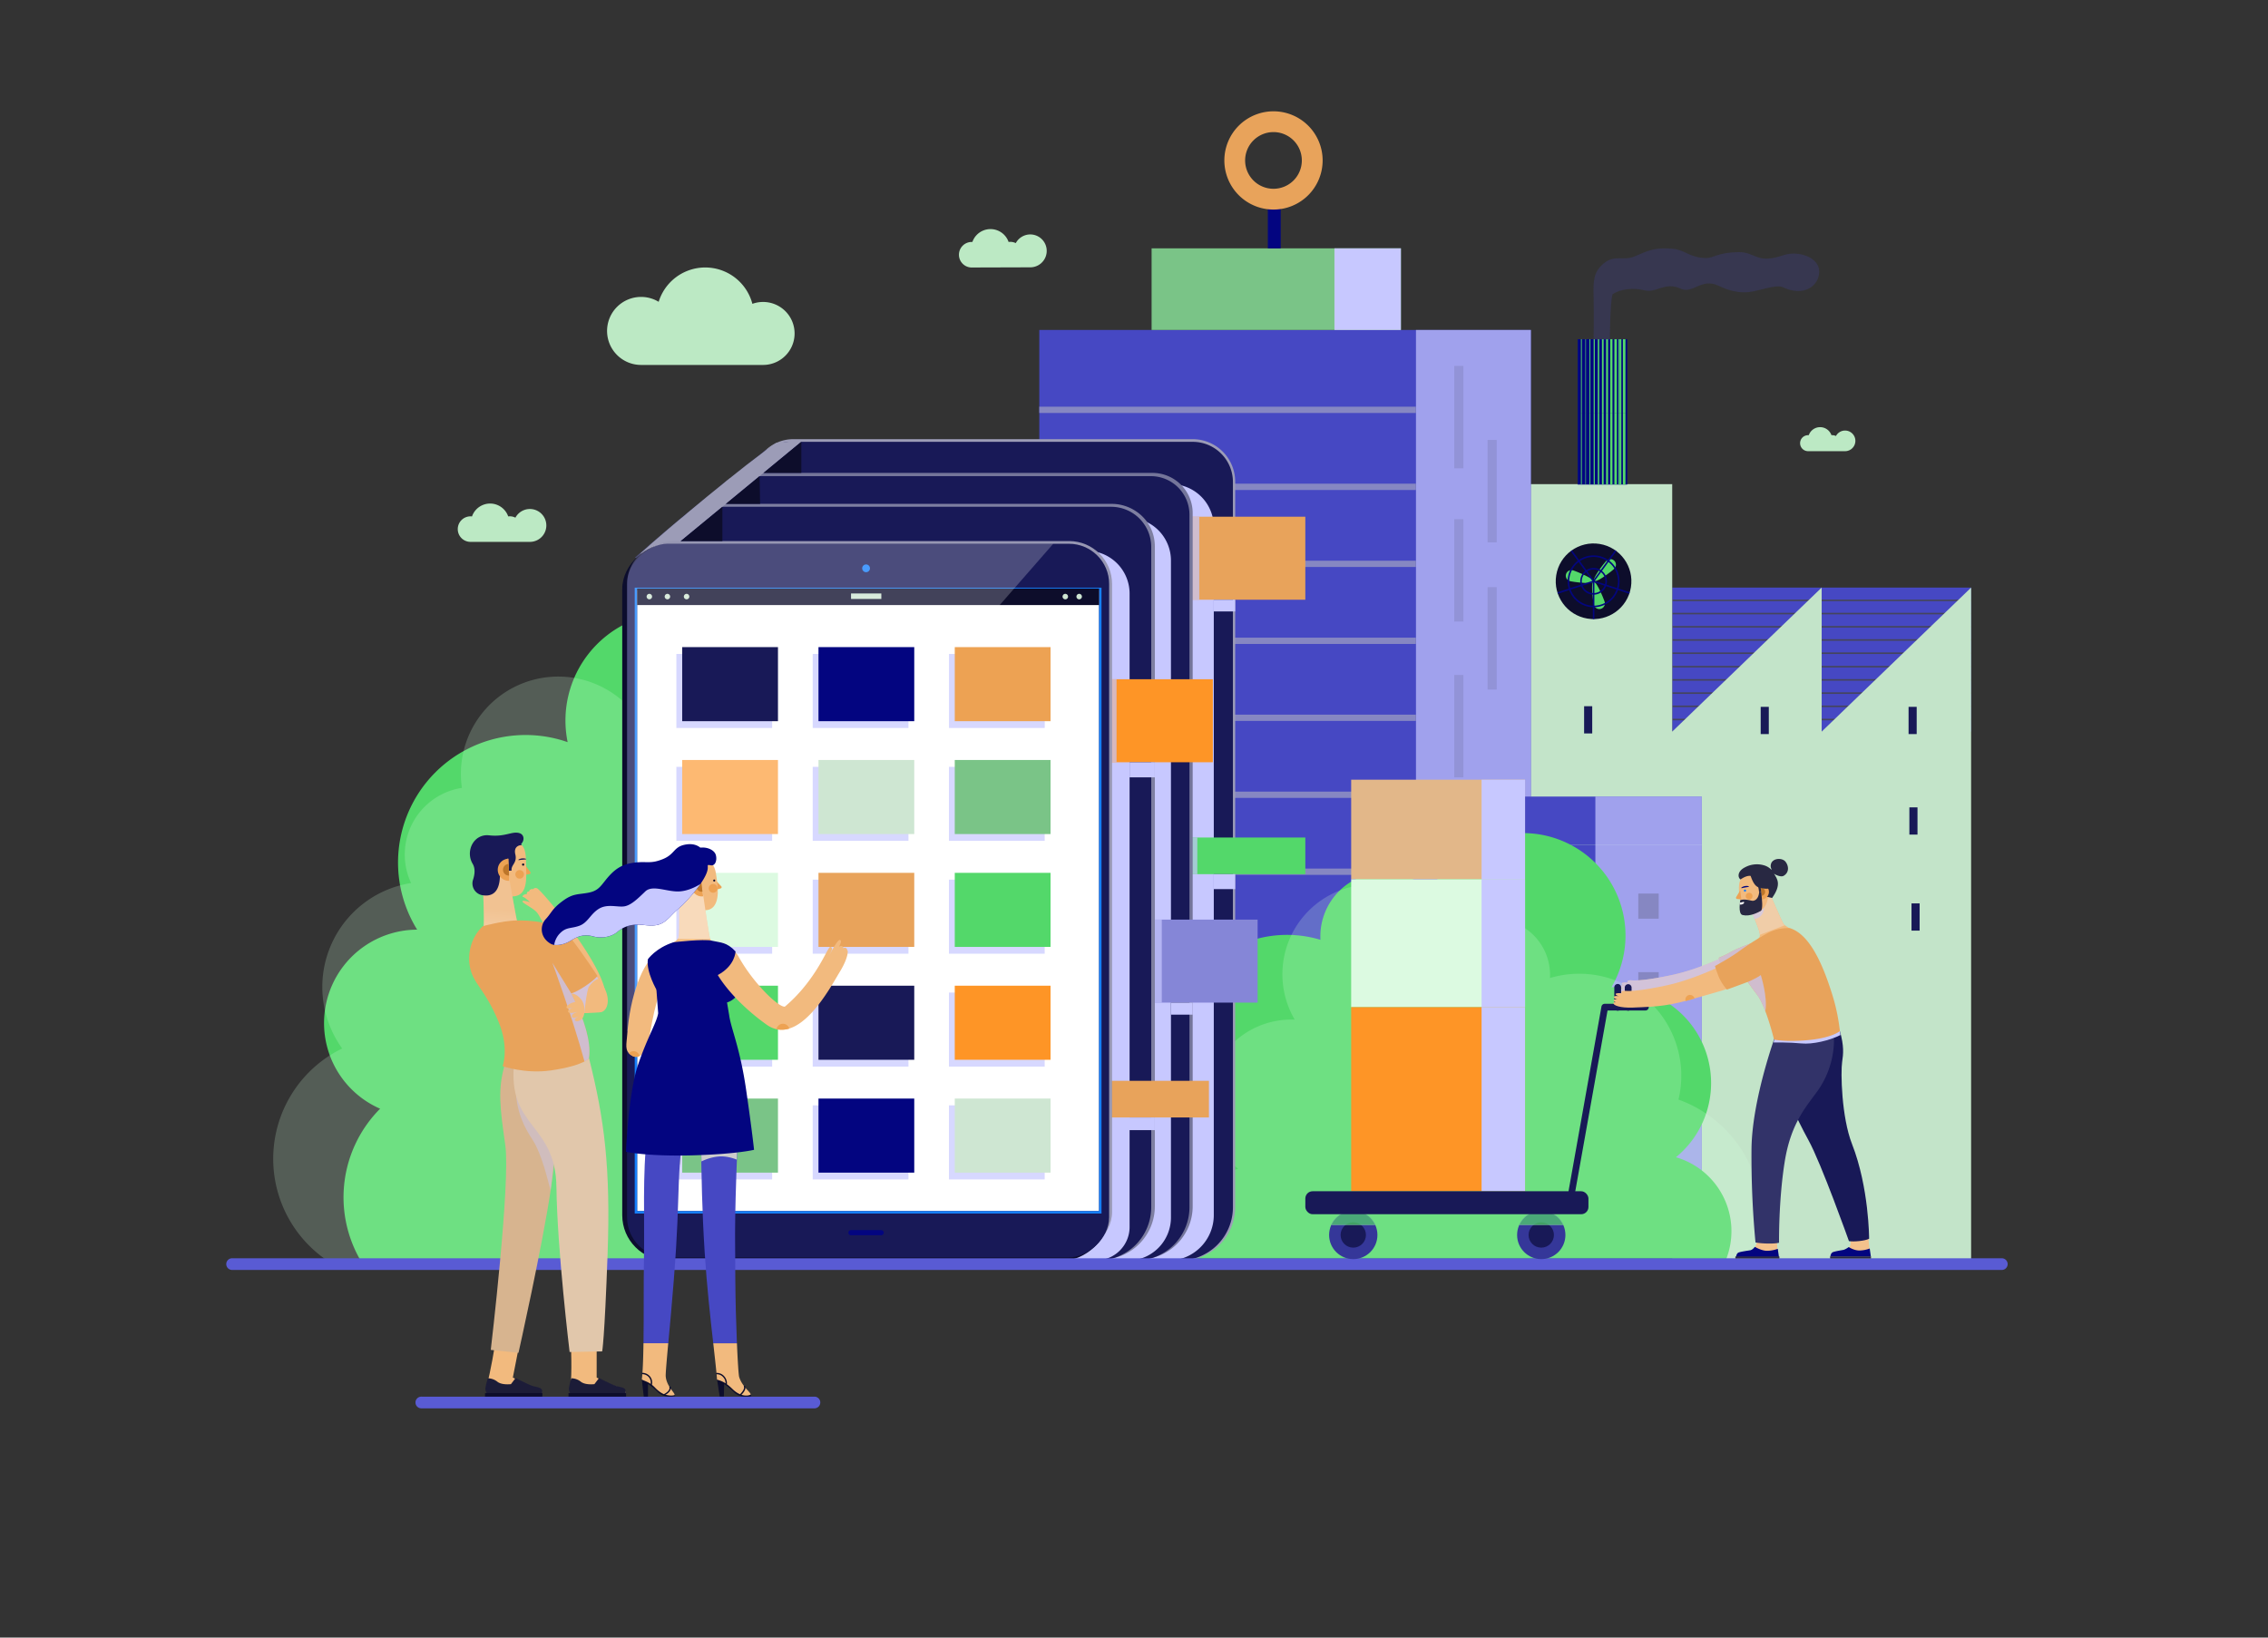 <svg xmlns="http://www.w3.org/2000/svg" xmlns:xlink="http://www.w3.org/1999/xlink" viewBox="0 0 1800 1300"><rect x="0" y="0" width="1800" height="1300" fill="#333333" stroke="none"/><defs><linearGradient id="a" x1="834.66" x2="830.85" y1="1020.22" y2="1063.14" gradientTransform="translate(-465.98 -300.65)" gradientUnits="userSpaceOnUse"><stop offset="0" stop-color="#f0cda8" class="stopColorf0c3a8 svgShape"/><stop offset="1" stop-color="#ffffff" class="stopColorfff svgShape"/></linearGradient><linearGradient id="b" x1="42182.06" x2="42177.18" y1="-22131.7" y2="-22076.84" gradientTransform="matrix(-.44 .17 .17 .44 23925.97 3326.94)" xlink:href="#a"/><linearGradient id="c" x1="553.08" x2="549.63" y1="707.52" y2="746.29" xlink:href="#a"/></defs><g data-name="color copy" fill="#167ffc" class="color000 svgShape"><rect width="237.23" height="114.34" x="1327.15" y="466.45" fill="#4648c3" class="color46acc3 svgShape"/><path fill="#45455c" d="M1564.38,477.21H1327.15V476h237.23Zm0,9.26H1327.15v1.23h237.23Zm0,10.49H1327.15v1.23h237.23Zm0,10.48H1327.15v1.23h237.23Zm0,10.49H1327.15v1.23h237.23Zm0,11.93H1327.15v-1.22h237.23Zm0,9.26H1327.15v1.23h237.23Zm0,10.49H1327.15v1.23h237.23Zm0,10.49H1327.15v1.22h237.23Zm0,10.48H1327.15v1.23h237.23Z" class="color45565c svgShape"/><polygon fill="#c3e4c9" points="1445.77 580.78 1445.77 466.45 1327.15 580.78 1327.15 384.35 1199.23 384.35 1199.23 759.65 1327.15 759.65 1327.15 999.9 1564.38 999.9 1564.38 466.45 1445.77 580.78" class="colorc3e4dc svgShape"/><rect width="6.44" height="21.61" x="1397.37" y="561.13" fill="#181957" class="color184657 svgShape"/><rect width="6.44" height="21.61" x="1514.74" y="561.13" fill="#181957" class="color184657 svgShape"/><rect width="6.44" height="21.61" x="1257.23" y="560.62" fill="#181957" class="color184657 svgShape"/><rect width="6.44" height="21.61" x="1517.07" y="717.16" fill="#181957" class="color184657 svgShape"/><rect width="6.44" height="21.61" x="1515.38" y="640.93" fill="#181957" class="color184657 svgShape"/><circle cx="1264.69" cy="461.4" r="30.02" fill="#0d0d2b" transform="rotate(-80.78 1264.734 461.392)" class="color0d232b svgShape"/><path fill="#53d86a" d="M1281.07,451.56c-1.73,1.73-14,11.25-15.78,9.52s7.79-14.06,9.52-15.78a4.43,4.43,0,1,1,6.26,6.26Z" class="color41b093 svgShape"/><path fill="#53d86a" d="M1248.45,452.79c2.36.63,16.77,6.54,16.14,8.9s-16.07.28-18.43-.35a4.43,4.43,0,1,1,2.29-8.55Z" class="color41b093 svgShape"/><path fill="#53d86a" d="M1265,480.21c-.63-2.36-2.71-17.8-.35-18.43s8.28,13.77,8.91,16.14a4.43,4.43,0,0,1-8.56,2.29Z" class="color41b093 svgShape"/><path fill="#030580" d="M1264.77,482.06a20.58,20.58,0,1,1,20.57-20.58A20.6,20.6,0,0,1,1264.77,482.06Zm0-39.93a19.35,19.35,0,1,0,19.35,19.35A19.37,19.37,0,0,0,1264.77,442.13Z" class="color035e80 svgShape"/><path fill="#030580" d="M1264.77,472.08a10.6,10.6,0,1,1,10.59-10.6A10.62,10.62,0,0,1,1264.77,472.08Zm0-20a9.37,9.37,0,1,0,9.36,9.37A9.38,9.38,0,0,0,1264.77,452.11Z" class="color035e80 svgShape"/><rect width="1.23" height="29.94" x="1264.15" y="461.48" fill="#030580" class="color035e80 svgShape"/><rect width="1.23" height="29.94" x="1278.39" y="451.14" fill="#030580" transform="rotate(-72 1279.003 466.113)" class="color035e80 svgShape"/><rect width="29.94" height="1.23" x="1258.6" y="448.75" fill="#030580" transform="rotate(-54.01 1273.46 449.389)" class="color035e80 svgShape"/><rect width="1.23" height="29.94" x="1255.35" y="434.4" fill="#030580" transform="rotate(-36 1255.948 449.373)" class="color035e80 svgShape"/><rect width="29.94" height="1.23" x="1235.56" y="465.49" fill="#030580" transform="rotate(-18.01 1250.56 466.113)" class="color035e80 svgShape"/><path fill="#53d86a" d="M301.67,880.15a99.69,99.69,0,0,0-15.47,120.52H740.33l-.16-1.49a108.17,108.17,0,0,0-15.31-185.35,92.73,92.73,0,0,0-60.68-145.76A59.49,59.49,0,0,0,619.4,584.2a85.75,85.75,0,1,0-168.89,4.95A101.22,101.22,0,0,0,331.07,738a74.17,74.17,0,0,0-29.4,142.14Z" class="color41b093 svgShape"/><path d="M652.83,892.1a89.8,89.8,0,0,1,13.93,108.57H257.64l.14-1.34a97.47,97.47,0,0,1,13.79-167A83.53,83.53,0,0,1,326.24,701a53.59,53.59,0,0,1,40.34-75.55A77.26,77.26,0,1,1,520.3,614.4a77.1,77.1,0,0,1-1.57,15.53A91.2,91.2,0,0,1,626.34,764,66.83,66.83,0,0,1,652.83,892.1Z" style="mix-blend-mode:overlay" fill="#d4ffdb" opacity=".21" class="colorf4ffd4 svgShape"/><polygon fill="#4648c3" points="824.84 261.93 1214.99 261.93 1214.99 670.76 1350.58 670.76 1350.58 931.18 824.84 931.18 824.84 261.93" class="color46acc3 svgShape"/><rect width="226.79" height="38.42" x="1123.79" y="632.35" fill="#4648c3" class="color46acc3 svgShape"/><rect width="91.2" height="370.42" x="1123.79" y="261.93" transform="rotate(180 1169.385 447.14)" style="mix-blend-mode:multiply" fill="#c7c8ff" opacity=".7" class="colorcbc7ff svgShape"/><rect width="84.43" height="298.83" x="1266.16" y="632.35" style="mix-blend-mode:multiply" fill="#c7c8ff" opacity=".7" class="colorcbc7ff svgShape"/><rect width="272.6" height="19.45" x="896.08" y="780.7" fill="#53d86a" class="color41b093 svgShape"/><rect width="78.91" height="19.45" x="1089.78" y="780.7" style="mix-blend-mode:multiply" fill="#c7c8ff" class="colorcbc7ff svgShape"/><rect width="236.82" height="131.02" x="931.86" y="800.16" fill="#181957" class="color184657 svgShape"/><rect width="217.26" height="122.76" x="941.64" y="808.42" fill="#282962" class="color285362 svgShape"/><path d="M1161.43,371.77h-7.25V290.49h7.25Zm0,40.36h-7.25v81.29h7.25Zm0,123.69h-7.25V617.1h7.25Zm26.44-186.57h-7.25v81.28h7.25Zm0,116.86h-7.25v81.28h7.25Z" style="mix-blend-mode:multiply" fill="#8687c2" opacity=".53" class="color86b2c2 svgShape"/><path d="M1123.79 327.85H824.84v-5h298.95zm0 56.12H824.84v5h298.95zm0 61.11H824.84v5h298.95zm0 61.11H824.84v5h298.95zm0 61.11H824.84v5h298.95zm0 61.11H824.84v5h298.95zm142.37 61.11H824.84v5h441.32zm0 61.11H824.84v5h441.32zM1316.43 729.32h-16.2v-20h16.2zm0 42.42h-16.2v20h16.2z" style="mix-blend-mode:multiply" fill="#8687c2" class="color86b2c2 svgShape"/><rect width="197.86" height="64.79" x="913.97" y="197.14" fill="#7ac487" class="color7ac4b2 svgShape"/><rect width="52.74" height="64.79" x="1059.09" y="197.14" style="mix-blend-mode:multiply" fill="#c7c8ff" class="colorcbc7ff svgShape"/><rect width="10.23" height="40.28" x="1006.22" y="156.86" fill="#030580" class="color035e80 svgShape"/><path fill="#e8a35b" d="M1049.71,127.36a39,39,0,1,1-39-39A39,39,0,0,1,1049.71,127.36Zm-39-22.5a22.5,22.5,0,1,0,22.49,22.5A22.5,22.5,0,0,0,1010.67,104.86Z" class="colore85f5b svgShape"/><path fill="#53d86a" d="M1370.1,999.26a61.11,61.11,0,0,0-40-80.59,76.1,76.1,0,0,0-48.16-135c-1,0-2,0-3,.06a81.3,81.3,0,1,0-143.77-75.59,50.72,50.72,0,0,0-87.27,35.17c0,.93,0,1.84.07,2.75A92.3,92.3,0,0,0,931.65,856a113.67,113.67,0,0,0-69.26,143.23Z" class="color41b093 svgShape"/><path d="M947.51,998.52a53.58,53.58,0,0,1,35.11-70.7,66.76,66.76,0,0,1,42.24-118.45c.89,0,1.77,0,2.65,0a71.32,71.32,0,1,1,126.13-66.31A44.49,44.49,0,0,1,1230.2,774c0,.8,0,1.61-.07,2.4a81,81,0,0,1,102,96.49,99.74,99.74,0,0,1,60.76,125.66Z" style="mix-blend-mode:overlay" fill="#d4ffdb" opacity=".21" class="colorf4ffd4 svgShape"/><path fill="#bce9c4" d="M770.89 212.35a10.14 10.14 0 010-20.27 7.92 7.92 0 01.85 0 15.21 15.21 0 0128.73 0 10.21 10.21 0 011.25-.09 10.1 10.1 0 014.46 1 13.05 13.05 0 1111.51 19.22zM373.76 430.17a10.14 10.14 0 110-20.27 8.08 8.08 0 01.85.05 15.21 15.21 0 0128.73 0 9.7 9.7 0 015.71 1 13.05 13.05 0 1111.51 19.22zM1435 358.17a6.35 6.35 0 110-12.7l.53 0a9.54 9.54 0 0118 0 6.53 6.53 0 01.78 0 6.37 6.37 0 012.8.65 8.19 8.19 0 117.22 12.05zM605.67 289.71a25 25 0 10-8.54-48.51 38.69 38.69 0 00-74.38-1.61A27 27 0 10509 289.71z" class="colorbce1e9 svgShape"/><path fill="#181957" d="M616.91,423.14l-45.49-37c20.43-16.44,37.19-29.56,37.19-29.56Z" class="color184657 svgShape"/><path fill="#323369" d="M619.24,441.87l-37.49,1.95-40.59-33.05c10-8.27,20.53-16.84,30.26-24.66l45.49,37Z" class="color325a69 svgShape"/><path fill="#525381" d="M581.75,443.82l-77.88-1.08s17.56-15.63,37.29-32Z" class="color527481 svgShape"/><path fill="#9c9cb7" d="M496.79,483.34h575.92a42.3,42.3,0,0,1,42.3,42.3V865.92a0,0,0,0,1,0,0H494.91A31.89,31.89,0,0,1,463,834V517.12A33.77,33.77,0,0,1,496.79,483.34Z" transform="rotate(90 789.015 674.635)" class="color9cafb7 svgShape"/><path fill="#181957" d="M494.14,484.37h575.75a42.3,42.3,0,0,1,42.3,42.3V867a0,0,0,0,1,0,0h-618a31.89,31.89,0,0,1-31.89-31.89V516.26a31.89,31.89,0,0,1,31.89-31.89Z" transform="rotate(90 787.215 675.665)" class="color184657 svgShape"/><path d="M580.72,916.9V418.32a34,34,0,0,1,34-34H929.33a34,34,0,0,1,34,34V964.58a36.12,36.12,0,0,1-36.12,36.12H614.7C595.94,1000.7,580.72,935.66,580.72,916.9Z" style="mix-blend-mode:multiply" fill="#c7c8ff" class="colorcbc7ff svgShape"/><rect width="97.15" height="29.09" x="938.82" y="664.86" fill="#53d86a" class="color41b093 svgShape"/><rect width="11.45" height="29.09" x="938.82" y="664.86" style="mix-blend-mode:multiply" fill="#c7c8ff" opacity=".7" class="colorcbc7ff svgShape"/><rect width="97.15" height="65.9" x="938.82" y="410.19" fill="#e8a35b" class="colore85f5b svgShape"/><rect width="12.98" height="65.9" x="938.82" y="410.19" style="mix-blend-mode:multiply" fill="#c7c8ff" opacity=".7" class="colorcbc7ff svgShape"/><path fill="#74759a" d="M475,496.35H1025.2a42.3,42.3,0,0,1,42.3,42.3V878.93a0,0,0,0,1,0,0H475A31.89,31.89,0,0,1,443.06,847V528.24A31.89,31.89,0,0,1,475,496.35Z" transform="rotate(90 755.28 687.64)" class="color74909a svgShape"/><path fill="#181957" d="M472,498h549.7a42.3,42.3,0,0,1,42.3,42.3V880.6a0,0,0,0,1,0,0H472A30.64,30.64,0,0,1,441.39,850V528.66A30.64,30.64,0,0,1,472,498Z" transform="rotate(90 752.705 689.315)" class="color184657 svgShape"/><path d="M546.73,943.55V445a34,34,0,0,1,34-34H895.33a34,34,0,0,1,34,34V966.49a34.2,34.2,0,0,1-34.21,34.21H580.71C561.94,1000.7,546.73,962.31,546.73,943.55Z" style="mix-blend-mode:multiply" fill="#c7c8ff" class="colorcbc7ff svgShape"/><rect width="97.15" height="65.9" x="900.96" y="730.03" fill="#8586d7" class="color85c8d7 svgShape"/><rect width="21.1" height="65.9" x="900.96" y="730.03" style="mix-blend-mode:multiply" fill="#c7c8ff" opacity=".7" class="colorcbc7ff svgShape"/><path fill="#7e7fa1" d="M533.93,999.86V434a34,34,0,0,1,34-34H882.55c16.7,0,34,13.14,34,34v523.6a42.3,42.3,0,0,1-42.3,42.3H536C534.86,999.86,533.93,1001,533.93,999.86Z" class="color7e97a1 svgShape"/><path fill="#181957" d="M455.12,510.18H979.25a42.3,42.3,0,0,1,42.3,42.3V892.76a0,0,0,0,1,0,0H455.12a31.89,31.89,0,0,1-31.89-31.89V542.07A31.89,31.89,0,0,1,455.12,510.18Z" transform="rotate(90 722.39 701.47)" class="color184657 svgShape"/><path d="M513.9,969.82V471.24a34,34,0,0,1,34-34H862.5a34,34,0,0,1,34,34V974.07c0,14.29-11.57,26.24-25.86,26.27H547.87C529.11,1000.34,513.9,988.58,513.9,969.82Z" style="mix-blend-mode:multiply" fill="#c7c8ff" class="colorcbc7ff svgShape"/><rect width="97.15" height="29.09" x="862.33" y="858" fill="#e8a35b" class="colore85f5b svgShape"/><rect width="97.15" height="65.9" x="865.42" y="539.21" fill="#fe9526" class="colorfcc14a svgShape"/><rect width="20.73" height="65.9" x="865.42" y="539.21" style="mix-blend-mode:multiply" fill="#c7c8ff" opacity=".7" class="colorcbc7ff svgShape"/><path fill="#9c9cb7" d="M507.93,439.74c21.15-19.56,85.26-72.77,108-88.07,4.18-.58,15.91-1.79,20.09-1l-98.31,81Z" class="color9cafb7 svgShape"/><rect width="569.04" height="386.46" x="402.55" y="522.88" fill="#0c0d2e" rx="35.93" transform="rotate(90 687.07 716.11)" class="color0c252e svgShape"/><rect width="566.52" height="382.58" x="408.02" y="521.51" fill="#9797b3" rx="33.98" transform="rotate(90 691.28 712.8)" class="color97acb3 svgShape"/><rect width="566.52" height="382.58" x="405.71" y="523.65" fill="#181957" rx="31.89" transform="rotate(90 688.975 714.935)" class="color184657 svgShape"/><rect width="492.96" height="366.63" x="442.49" y="531.62" fill="#ffffff" transform="rotate(90 688.975 714.935)" class="colorfff svgShape"/><path d="M872.29,468.46v493H505.66v-493Zm1.92-1.93H503.74V963.34H874.21Z" fill="#167ffc" class="color000 svgShape"/><path fill="#030580" d="M673.35,978.53a2,2,0,0,1,2-2h24a2,2,0,1,1,0,4.06h-24A2,2,0,0,1,673.35,978.53Z" class="color035e80 svgShape"/><path d="M687.37,454.24a3.08,3.08,0,1,1,3.07-3.07A3.07,3.07,0,0,1,687.37,454.24Z" fill="#167ffc" class="color000 svgShape"/><rect width="366.63" height="13.12" x="505.66" y="467.21" fill="#0d0d2b" class="color0d232b svgShape"/><path fill="#cee6d2" d="M531.87 473.59a2.17 2.17 0 11-2.17-2.17A2.18 2.18 0 01531.87 473.59zM547.08 473.59a2.17 2.17 0 11-2.17-2.17A2.18 2.18 0 01547.08 473.59zM517.53 473.59a2.17 2.17 0 11-2.17-2.17A2.18 2.18 0 01517.53 473.59zM858.67 473.59a2.18 2.18 0 11-2.18-2.17A2.19 2.19 0 01858.67 473.59zM847.66 473.59a2.18 2.18 0 11-2.18-2.17A2.19 2.19 0 01847.66 473.59z" class="colore6e5ce svgShape"/><rect width="24.05" height="4.35" x="675.42" y="471.13" fill="#cee6d2" class="colore6e5ce svgShape"/><path fill="#ffffff" d="M497.68,818.78V463.57a31.89,31.89,0,0,1,31.89-31.89H835.92Z" opacity=".22" class="colorfff svgShape"/><rect width="20.03" height="11.99" x="896.48" y="605.11" style="mix-blend-mode:multiply" fill="#c7c8ff" class="colorcbc7ff svgShape"/><rect width="17" height="11.87" x="963.3" y="693.95" style="mix-blend-mode:multiply" fill="#c7c8ff" class="colorcbc7ff svgShape"/><rect width="17" height="9.29" x="963.3" y="476.1" style="mix-blend-mode:multiply" fill="#c7c8ff" class="colorcbc7ff svgShape"/><rect width="17.26" height="9.55" x="929.31" y="795.93" style="mix-blend-mode:multiply" fill="#c7c8ff" class="colorcbc7ff svgShape"/><rect width="20.43" height="10.06" x="896.08" y="887.09" style="mix-blend-mode:multiply" fill="#c7c8ff" class="colorcbc7ff svgShape"/><path d="M612.8,577.92h-76v-58.8h76ZM721,519.12H645v58.8h76Zm108.16,0h-76v58.8h76ZM612.8,608.72h-76v58.79h76Zm108.16,0H645v58.79h76Zm108.16,0h-76v58.79h76ZM612.8,698.31h-76v58.8h76Zm108.16,0H645v58.8h76Zm108.16,0h-76v58.8h76ZM612.8,787.91h-76V846.7h76Zm108.16,0H645V846.7h76Zm108.16,0h-76V846.7h76ZM612.8,877.5h-76v58.8h76Zm108.16,0H645v58.8h76Zm108.16,0h-76v58.8h76Z" style="mix-blend-mode:multiply" fill="#c7c8ff" opacity=".7" class="colorcbc7ff svgShape"/><rect width="76.01" height="58.8" x="541.43" y="513.71" fill="#181957" class="color184657 svgShape"/><rect width="76.01" height="58.8" x="649.59" y="513.71" fill="#030580" class="color035e80 svgShape"/><rect width="76.01" height="58.8" x="757.75" y="513.71" fill="#eda253" class="colored6d53 svgShape"/><rect width="76.01" height="58.8" x="541.43" y="603.31" fill="#fdb972" class="colorfdcf72 svgShape"/><rect width="76.01" height="58.8" x="649.59" y="603.31" fill="#cee6d2" class="colore6e5ce svgShape"/><rect width="76.01" height="58.8" x="757.75" y="603.31" fill="#7ac487" class="color7ac4b2 svgShape"/><rect width="76.01" height="58.8" x="541.43" y="692.9" fill="#dcfae1" class="colorfaf8dc svgShape"/><rect width="76.01" height="58.8" x="649.59" y="692.9" fill="#e8a35b" class="colore85f5b svgShape"/><rect width="76.01" height="58.8" x="757.75" y="692.9" fill="#53d86a" class="color41b093 svgShape"/><rect width="76.01" height="58.8" x="541.43" y="782.5" fill="#53d86a" class="color41b093 svgShape"/><rect width="76.01" height="58.8" x="649.59" y="782.5" fill="#181957" class="color184657 svgShape"/><rect width="76.01" height="58.8" x="757.75" y="782.5" fill="#fe9526" class="colorfcc14a svgShape"/><rect width="76.01" height="58.8" x="541.43" y="872.09" fill="#7ac487" class="color7ac4b2 svgShape"/><rect width="76.01" height="58.8" x="649.59" y="872.09" fill="#030580" class="color035e80 svgShape"/><rect width="76.01" height="58.8" x="757.75" y="872.09" fill="#cee6d2" class="colore6e5ce svgShape"/><polygon fill="#0d0d2b" points="576.14 400 603.27 400 602.85 377.99 576.14 400" class="color0d232b svgShape"/><polygon fill="#0d0d2b" points="573.33 402.32 573.33 429.54 540.29 429.54 573.33 402.32" class="color0d232b svgShape"/><polygon fill="#0d0d2b" points="635.98 350.7 635.98 375.42 605.97 375.42 635.98 350.7" class="color0d232b svgShape"/><path fill="#595bd4" d="M1588.52,1008.14H184a4.64,4.64,0,0,1,0-9.27H1588.52a4.64,4.64,0,1,1,0,9.27Z" class="color5693aa svgShape"/><rect width="39.36" height="115.4" x="1252.09" y="269.26" fill="#030580" transform="rotate(180 1271.77 326.96)" class="color035e80 svgShape"/><rect width=".45" height="58.97" x="1258.24" y="269.26" fill="#53d86a" class="color41b093 svgShape"/><rect width=".67" height="58.97" x="1261.53" y="269.26" fill="#53d86a" class="color41b093 svgShape"/><rect width=".89" height="58.97" x="1264.81" y="269.26" fill="#53d86a" class="color41b093 svgShape"/><rect width="1.12" height="58.97" x="1268.1" y="269.26" fill="#53d86a" class="color41b093 svgShape"/><rect width="1.34" height="58.97" x="1271.38" y="269.26" fill="#53d86a" class="color41b093 svgShape"/><rect width="1.57" height="58.97" x="1274.67" y="269.26" fill="#53d86a" class="color41b093 svgShape"/><rect width="1.79" height="58.97" x="1277.95" y="269.26" fill="#53d86a" class="color41b093 svgShape"/><rect width="2.01" height="58.97" x="1281.24" y="269.26" fill="#53d86a" class="color41b093 svgShape"/><rect width=".67" height="58.97" x="1254.73" y="269.26" fill="#53d86a" class="color41b093 svgShape"/><rect width=".03" height="58.97" x="1252.09" y="269.26" fill="#53d86a" class="color41b093 svgShape"/><rect width="1.12" height="58.97" x="1284.52" y="269.26" fill="#53d86a" class="color41b093 svgShape"/><rect width=".45" height="56.44" x="1258.24" y="328.23" fill="#53d86a" class="color41b093 svgShape"/><rect width=".67" height="56.44" x="1261.53" y="328.23" fill="#53d86a" class="color41b093 svgShape"/><rect width=".89" height="56.44" x="1264.81" y="328.23" fill="#53d86a" class="color41b093 svgShape"/><rect width="1.12" height="56.44" x="1268.1" y="328.23" fill="#53d86a" class="color41b093 svgShape"/><rect width="1.34" height="56.44" x="1271.38" y="328.23" fill="#53d86a" class="color41b093 svgShape"/><rect width="1.57" height="56.44" x="1274.67" y="328.23" fill="#53d86a" class="color41b093 svgShape"/><rect width="1.79" height="56.44" x="1277.95" y="328.23" fill="#53d86a" class="color41b093 svgShape"/><rect width="2.01" height="56.44" x="1281.24" y="328.23" fill="#53d86a" class="color41b093 svgShape"/><rect width=".67" height="56.44" x="1254.73" y="328.23" fill="#53d86a" class="color41b093 svgShape"/><rect width=".03" height="56.44" x="1252.09" y="328.23" fill="#53d86a" class="color41b093 svgShape"/><rect width="1.12" height="56.44" x="1284.52" y="328.23" fill="#53d86a" class="color41b093 svgShape"/><rect width="2.01" height="58.97" x="1288.03" y="269.26" fill="#53d86a" class="color41b093 svgShape"/><rect width="1.12" height="58.97" x="1285.64" y="269.26" fill="#53d86a" class="color41b093 svgShape"/><rect width="2.01" height="56.44" x="1288.03" y="328.23" fill="#53d86a" class="color41b093 svgShape"/><rect width="1.12" height="56.44" x="1285.64" y="328.23" fill="#53d86a" class="color41b093 svgShape"/><path fill="#4648c3" d="M1443.83,215.44c-.08-11.26-16.66-16.85-28.48-12.83-21.6,7.36-21.7-2.64-35.56-2.46-16.77.23-19.61,4.79-25.94,4.7-12.55-.19-16.66-6.49-26.17-7.38-14.31-1.34-19.9,1.56-30.19,6-9.22,4-16-1.79-24.9,5.81-8,6.84-8.16,13.42-7.83,26.73.34,13.48,0,33.6,0,33.6h12.86s.23-28.68,2.13-35.95c6.48-4.48,16.84-5.37,25.79-3.13s15.88-7.16,28.4-1.34c9.54,4.42,16.33-8.72,29.75-2.46,2.85,1.33,12.49,6.33,24.15,5.14,8.3-.84,21.77-6.43,27.29-3.8C1431.54,235.94,1443.9,227,1443.83,215.44Z" opacity=".2" class="color46acc3 svgShape"/><rect width="138" height="79.02" x="1072.36" y="618.96" fill="#e2b789" class="colore289a9 svgShape"/><rect width="138" height="101.54" x="1072.36" y="697.98" fill="#dcfae1" class="colorfaf8dc svgShape"/><rect width="138" height="146.15" x="1072.36" y="799.52" fill="#fe9526" class="colorfcc14a svgShape"/><rect width="34.5" height="79.02" x="1175.86" y="618.96" style="mix-blend-mode:multiply" fill="#c7c8ff" class="colorcbc7ff svgShape"/><rect width="34.5" height="101.54" x="1175.86" y="697.98" style="mix-blend-mode:multiply" fill="#c7c8ff" class="colorcbc7ff svgShape"/><rect width="34.5" height="146.15" x="1175.86" y="799.52" style="mix-blend-mode:multiply" fill="#c7c8ff" class="colorcbc7ff svgShape"/><circle cx="1074.02" cy="980.38" r="19.17" fill="#353799" class="color357e99 svgShape"/><circle cx="1074.02" cy="980.38" r="10.06" fill="#181957" class="color184657 svgShape"/><circle cx="1223.22" cy="980.38" r="19.17" fill="#353799" class="color357e99 svgShape"/><circle cx="1223.22" cy="980.38" r="10.06" fill="#181957" class="color184657 svgShape"/><g style="mix-blend-mode:multiply" opacity=".7" fill="#167ffc" class="color000 svgShape"><path fill="#c7c8ff" d="M1205.8 972.42h34.84a19.15 19.15 0 00-34.84 0zM1056.6 972.42h34.83a19.14 19.14 0 00-34.83 0z" class="colorcbc7ff svgShape"/><path fill="#53d86a" d="M1205.8 972.42h34.84a19.15 19.15 0 00-34.84 0zM1056.6 972.42h34.83a19.14 19.14 0 00-34.83 0z" class="color41b093 svgShape"/></g><rect width="224.69" height="18.24" x="1035.98" y="945.67" fill="#181957" rx="5.76" class="color184657 svgShape"/><path fill="#181957" d="M1245.93,957.44a2.42,2.42,0,0,1-.47,0,2.65,2.65,0,0,1-2.15-3.08L1271,799.05a2.65,2.65,0,0,1,2.61-2.19h32.44a2.66,2.66,0,0,1,0,5.31h-30.22l-27.32,153.08A2.65,2.65,0,0,1,1245.93,957.44Z" class="color184657 svgShape"/><path fill="#f2ba7e" d="M453.1,1066.4s1.07,25.5-.42,33.52c-1.24,6.75,5.35,6.69,11.3,6.39s32.38-.15,32.38-.15.93-3.83-4.72-4.72c-5-.79-18.1-7.9-18.1-7.9v-25.36Z" class="colorf29d7e svgShape"/><rect width="43.67" height="2.87" x="453.2" y="1105.9" fill="#0d0d2b" class="color0d232b svgShape"/><path fill="#1c1c38" d="M453.42,1094.15a12.3,12.3,0,0,1,7.53,2.7c3.67,2.9,10.81,1.94,10.81,1.94l3.67-4.83s11.78,6,14.49,6.56,6.37,1.16,6.56,3.29a20.67,20.67,0,0,1,0,3.86l-43.26-.58s-1.93-2.51-1.74-5A52.22,52.22,0,0,1,453.42,1094.15Z" class="color1c3038 svgShape"/><rect width="45.51" height="2.87" x="451.18" y="1105.9" fill="#0d0d2b" class="color0d232b svgShape"/><path fill="#f2ba7e" d="M393,1066.38s-3.69,23.68-6.77,33.54c-2,6.55,5.35,6.69,11.29,6.39s32.38-.15,32.38-.15.94-3.83-4.71-4.72c-5-.79-18.16-7.9-18.16-7.9l4.88-24.85Z" class="colorf29d7e svgShape"/><path fill="#1c1c38" d="M387.17,1094.15a12.3,12.3,0,0,1,7.53,2.7c3.67,2.9,10.82,1.94,10.82,1.94l3.67-4.83s11.78,6,14.48,6.56,6.38,1.16,6.57,3.29a21.75,21.75,0,0,1,0,3.86l-43.26-.58s-1.93-2.51-1.74-5A51.33,51.33,0,0,1,387.17,1094.15Z" class="color1c3038 svgShape"/><rect width="45.51" height="2.87" x="384.94" y="1105.9" fill="#0d0d2b" class="color0d232b svgShape"/><path fill="#f2ba7e" d="M456.84,804.38s18.15,0,20.61-1.23-8.15-17.53-8.15-17.53l-22.45,2.31Z" class="colorf29d7e svgShape"/><path fill="#d7b48f" d="M400.72,844.82c-5.84,19.68-4,34.13.31,64.27,4.22,29.53-11.53,162.52-11.53,162.52l22,2.31s19.07-84.88,25.83-131,8-100.25,8-100.25Z" class="colord7b98f svgShape"/><path d="M437,944.92c2.24-17.78,5.53-48.9,6.52-64.22l-34.1-21.43c-.61,15.58,2.67,29.53,12.66,44.59C430.64,916.75,435.15,939.27,437,944.92Z" style="mix-blend-mode:multiply" fill="#c7c8ff" opacity=".41" class="colorcbc7ff svgShape"/><path fill="#e1c7ab" d="M467.45,839.9c12.3,48.9,17.22,87,14.76,155.91s-4.3,77-4.3,77l-25.83.46s-9.87-81.46-10.46-130.69C441,891,402.26,895.87,408.1,843Z" class="colore1caab svgShape"/><path fill="#f2ba7e" d="M479.94,784.81c-3-5.92-12.08-18.61-16.81-24.71l-19.27,13.77s8.22,10.68,21.28,25a13.48,13.48,0,0,0,10.77,4.76C482.06,803.46,484.67,794.08,479.94,784.81Z" class="colorf29d7e svgShape"/><path fill="#f2ba7e" d="M419.87,707.75c-1.91-.36-1.77,2.09-1.77,2.09-1.91-.37-4.43,1.88-2.92,2.21s5.49,4.17,5.49,4.17-5.8-2-6-.65,8.92,5.51,11.63,9,5.45,10.59,13.13,23.05c6,9.77,35,36.38,41,40.49-2.92-24.29-49.89-80.72-54.13-82.89a2.6,2.6,0,0,0-3.24.71A2.42,2.42,0,0,0,419.87,707.75Z" class="colorf29d7e svgShape"/><path d="M452.84,787.73l10.92,16.4s1.85-18.35,3.69-20.92c4.28-5.94,7.49-6.12,7.49-6.12l-2.35-3.21Z" style="mix-blend-mode:multiply" fill="#c7c8ff" opacity=".7" class="colorcbc7ff svgShape"/><path fill="#eda253" d="M416.87,686.92l4,5.26a1.05,1.05,0,0,1-.64,1.67l-3.5.68Z" class="colored6d53 svgShape"/><path fill="#f2ba7e" d="M417.61,689c.38,12.36,0,23.4-12.58,22.6-4.85-.31-10.53-13.08-11.53-25.4s-5.65-18.65,7-19.07C418.59,666.5,417.23,676.62,417.61,689Z" class="colorf29d7e svgShape"/><path fill="#181957" d="M417.36,682.21a12.27,12.27,0,0,1-1.43.16l-1.39.12c-.46,0-.92.08-1.37.13l-.68.09-.71.11h-.15a.31.31,0,0,1-.18-.15.27.27,0,0,1,.13-.35.26.26,0,0,1,.34.13.23.23,0,0,0-.16-.14h-.12l0,0,.08,0,.16-.11.34-.19a6.22,6.22,0,0,1,.71-.29,7,7,0,0,1,1.49-.28,9.36,9.36,0,0,1,1.5,0,6.56,6.56,0,0,1,1.46.32.27.27,0,0,1,.16.35A.27.27,0,0,1,417.36,682.21Z" class="color184657 svgShape"/><path fill="#eda253" d="M415.82,694a3.41,3.41,0,1,1-3.51-3.3A3.42,3.42,0,0,1,415.82,694Z" class="colored6d53 svgShape"/><path fill="#f2ba7e" d="M378.87,744.13c15.41,7.76,33.39,9.27,50.55,10.85l-.18-1.82c-.22-2.55-2.95-5.58-5.05-8.41a15.44,15.44,0,0,0-9-6c-2.07-.46-3.27-1.07-4.08-4.06-1.59-5.82-8-43.56-8-43.56l-20.13,5.16s1.56,33.19.9,38.33A15.15,15.15,0,0,1,378.87,744.13Z" class="colorf29d7e svgShape"/><path d="M411.59,736.08a9.55,9.55,0,0,1-.49-1.41c-1.59-5.82-8-43.56-8-43.56l-20.13,5.16s1.56,33.19.9,38.33a5.23,5.23,0,0,1-.94,2.33Z" style="mix-blend-mode:multiply" fill="url(#a)" opacity=".47"/><path fill="#0d0d2b" d="M416.07,686.47a.88.88,0,1,1-.79-1A.88.88,0,0,1,416.07,686.47Z" class="color0d232b svgShape"/><path fill="#181957" d="M382.46,710.59a9.47,9.47,0,0,1-7-12.32c1.3-4,1.93-8.74-.34-12.56-6-10.12.89-24,13.15-22.58,12.73,1.44,18.18-3.53,24-1.75,3.77,1.15,4.13,5.61,1.57,8.32-.61.65.83,1.12-.06,1.18-2.84.17-6.12,2-4.78,7.41,1.68,6.87-3.75,8.38-2.95,12.83l-2.19.11s-.59-7-.52-9.63c-3.06.36-6.44,6.54-6.56,13.65C396.49,709.89,389.13,711.85,382.46,710.59Z" class="color184657 svgShape"/><path fill="#eda253" d="M404.1,699.23a8.77,8.77,0,0,1-.55-17.54Z" class="colored6d53 svgShape"/><path fill="#bd762a" d="M404,695.08a4.62,4.62,0,1,1-.29-9.24Z" class="colorbd422a svgShape"/><path fill="#e8a35b" d="M372.94,767.63c-1.82-9.09,0-22.84,10.25-32.39,0,0,15.19-4.14,25.83-4.51s33.31.71,43.12,12.93,22.06,31.18,22.06,31.18c-3.71,4.58-16,12.59-20.81,13.79,0,0,17.14,31.28,14.06,51.27,0,0-3.07,5.84-30.14,9.84-20.4,3-38.43-3.38-38.43-3.38s5.53-14.46-3.39-35.67C384.35,784.17,375.71,781.47,372.94,767.63Z" class="colore85f5b svgShape"/><path d="M438.39,764.28s15.67,42.47,25.5,78.35c3-1.6,3.56-2.73,3.56-2.73,2.11-13.69-5.27-32.69-10.13-43.29-2.4-4.84-3.93-8-3.93-8C446.54,777.71,438.39,764.28,438.39,764.28Z" style="mix-blend-mode:multiply" fill="#c7c8ff" opacity=".7" class="colorcbc7ff svgShape"/><path fill="#f2ba7e" d="M456.74 795.29c-5.05 1-8.24 4-6.85 5s8.1-1.07 8.1-1.07-7.43 1.33-7.12 3.79 8.36 0 8.36 0-6 1.52-5.34 3.95 5.93-.23 5.93-.23-4.27 1.69-3.56 3.23 4.65.77 6.32-2 2.41-10.35-1.64-15-7.28-4.21-7.28-4.21zM1285.31 788c0-.77 1-.83 2-.67-1-.37-1.85-.91-1.81-1.62s1.52-.87 3-.74c-1.42-.34-2.85-.91-2.8-1.84s2.09-1 3.93-.72c-1.31-.35-2.54-.9-2.49-1.7s2.92-.8 5.74-.56l-.44 0c-1.47-.18-1.25-2.29 2.42-1.9s13.72-.19 33.25-4.47c17.74-3.89 36-12 48.56-18.13 4 3.69 8.62 11.77 10.3 16.18-8.83 5-21.29 7.77-34.14 11.57-23.07 6.84-31.37 7.32-51.86 8.12C1290.25 791.86 1285.22 789.63 1285.31 788z" class="colorf29d7e svgShape"/><path fill="#eda253" d="M1349.5,783.68a3.67,3.67,0,1,0-7,2.07,2.85,2.85,0,0,0,.2.51c2.22-.61,4.53-1.28,7-2A2.94,2.94,0,0,0,1349.5,783.68Z" class="colored6d53 svgShape"/><path fill="#f4c18c" d="M1411.71 953.68c-.19 12.58-1.77 26.07-1.37 33a104.59 104.59 0 001.18 11.29h-33.37s2.12-4 10-4.81c5.27-.53 6.88-6.29 6.88-15.13s-3-23.77-3-23.77zM1480.48 952.24c1.77 9 2.3 31.31 2.89 36s.65 9.24.65 9.24h-31s.52-3.73 3.27-3.87c8.85-.42 10.59-1.57 12.16-5s-4.25-28-6.42-34.85S1480.48 952.24 1480.48 952.24z" class="colorf4a88c svgShape"/><path fill="#181957" d="M1460.25,818.63c3.34,11.79,2.75,17.88,1.76,24.36-1.2,8-.57,43.71,7.86,65.24,13.55,34.59,13.55,75.15,13.55,75.15-3.19,1.7-12,2.54-16,1.89,0,0-21.94-61.72-32.16-80.19-9.47-17.11-23.38-48.14-23.38-48.14L1438,818.63Z" class="color184657 svgShape"/><path fill="#323369" d="M1455.14,818.82c2,17.69-4,34.69-11.73,45.92-8.71,12.64-21.87,25.41-27,57.63-4.93,31.06-4.46,64.16-4.46,64.16-3.73,1.05-13.9.77-18.7-.21a731.61,731.61,0,0,1-3.17-74.16c.39-40.09,19.65-92,19.65-92Z" class="color325a69 svgShape"/><path fill="#f2ba7e" d="M1416.54,752.84c-5.91,7.38-18.11,7.14-20.7,6.06-4.65-1.95-5.2-3.19-7.19-7.15,7.49-7.53,8.41-6.85,8-10.66-.48-4.2-9.39-24.06-9.39-24.06l17.82-6.7s8.44,19.75,10.28,22.87c1.11,1.89,6.45,4.38,8.9,6.37C1423.07,745,1420.08,748.42,1416.54,752.84Z" class="colorf29d7e svgShape"/><path d="M1396.66,742.14a5.52,5.52,0,0,0,0-1c-.48-4.2-9.39-24.06-9.39-24.06l17.82-6.7s8.44,19.75,10.28,22.87a3.47,3.47,0,0,0,1.27,1.22Z" style="mix-blend-mode:multiply" fill="url(#b)"/><path d="M1394.49,729a13.48,13.48,0,0,1-2.07.58c-2.64-6.92-5.25-13.36-5.25-13.36l12-4.22C1401.47,719.7,1400.16,726.94,1394.49,729Z" style="mix-blend-mode:multiply" fill="#c7c8ff" opacity=".58" class="colorcbc7ff svgShape"/><path fill="#f2ba7e" d="M1380.36,710.12c.9,8.58,4.83,15.29,13.05,14.33,6.31-.66,10.69-8.15,9.79-16.73s-3.79-15.31-13.06-14.34C1379.94,694.45,1379.46,701.54,1380.36,710.12Z" class="colorf29d7e svgShape"/><path fill="#282842" d="M1408,693.63c2.38,4.07,6.19,8.32-1.59,19.23l-6-1.39,2.9-13.15Z" class="color283b42 svgShape"/><path d="M1384.05,707.12a.87.87,0,1,0,.77-1A.86.86,0,0,0,1384.05,707.12Z" fill="#167ffc" class="color000 svgShape"/><path fill="#eda253" d="M1398.42,714.07a6.12,6.12,0,1,0-1.28-12.18Z" class="colored6d53 svgShape"/><path fill="#e8a35b" d="M1364.25,760.24c-.52,4.33,7.35,15.79,7.35,15.79l20.72-25.15-2.63-2s-10.28,3.62-15.65,6.65A81.73,81.73,0,0,1,1364.25,760.24Z" class="colore85f5b svgShape"/><path d="M1392.32,750.88l-2.63-2s-10.28,3.62-15.65,6.65a81.73,81.73,0,0,1-9.79,4.74,4.77,4.77,0,0,0,0,1.06c-10.86,4.78-23.63,9.65-36.17,12.4-19.53,4.28-29.57,4.87-33.25,4.47s-3.89,1.72-2.42,1.9l.44,0c-2.82-.24-5.7-.28-5.74.56s1.19,1.35,2.49,1.7c-1.84-.24-3.87-.29-3.93.72s1.38,1.5,2.8,1.84c-1.43-.13-2.9-.06-3,.74s.84,1.25,1.81,1.62c-1-.16-2-.1-2,.67-.09,1.66,4.94,3.89,15.65,3.47,17.16-.67,25.77-1.11,41.67-5.26l0,.08c2.22-.61,4.53-1.28,7-2h0l3.2-.94c12.85-3.8,25.31-6.52,34.14-11.57a55.24,55.24,0,0,0-4.56-8.83Z" style="mix-blend-mode:multiply" fill="#c7c8ff" opacity=".7" class="colorcbc7ff svgShape"/><path fill="#bd762a" d="M1398.12,711.19a3.23,3.23,0,0,0-.67-6.42Z" class="colorbd422a svgShape"/><path fill="#eda253" d="M1385.53 711.67a2.68 2.68 0 102.39-2.95A2.7 2.7 0 001385.53 711.67zM1381.12 706.82l-3.21 5.34a1 1 0 00.76 1.5l3.35.28z" class="colored6d53 svgShape"/><path fill="#282842" d="M1397.21,703.39l.59,4.78-1.68.27a33.94,33.94,0,0,0-.85-5Z" class="color283b42 svgShape"/><path fill="#282842" d="M1381.37,698.16c-2.27-1.55-2.71-6.5,3.59-9.67a20,20,0,0,1,14.91-1.6c4.06,1.12,5.78,3.56,6.22,3.55-.2-.91-1.26-2-.56-4.54,1.31-4.79,8.84-5.17,11.49-1.89s3.2,8.57-1.47,11.26c-2.09,1.2-6.26-.72-7.53-1.64-.11,1.09,1.58,3,1,7-1,6.88-10.55,4.69-13,3.91-3.27-1-5-4.63-6.65-9.19C1389.38,695.39,1386.55,694.51,1381.37,698.16Z" class="color283b42 svgShape"/><path fill="#030580" d="M1387.78,704c-.47.12-.94.21-1.39.29l-1.36.23c-.45.07-.9.16-1.34.25l-.66.15-.69.17h-.15a.3.3,0,0,1-.19-.13.25.25,0,0,1,.1-.35.25.25,0,0,1,.35.09.25.25,0,0,0-.18-.13c-.09,0-.07,0-.08,0h0l0,0,.07-.06.14-.12.32-.22a4.79,4.79,0,0,1,.68-.34,6.28,6.28,0,0,1,1.45-.41,7.28,7.28,0,0,1,1.47-.11,6.57,6.57,0,0,1,1.47.18.27.27,0,0,1,.19.33A.3.3,0,0,1,1387.78,704Z" class="color035e80 svgShape"/><path fill="#282842" d="M1381.21,714.48s-2.11,11,1.78,11.92c5.92,1.43,12.21-2.07,14.43-3.27,2-1.09.81-10.5.81-10.5l-.43-4.46-1.68.27s-.23,5.8-4.61,6.64C1390,715.37,1385.76,713.29,1381.21,714.48Z" class="color283b42 svgShape"/><path fill="#ffffff" d="M1381.63,716.45l-.72,0c-.06.48-.12,1-.17,1.62a4.29,4.29,0,0,0,1.08,0c1.4-.14,2.47-.92,2.38-1.74S1383,716.3,1381.63,716.45Z" class="colorfff svgShape"/><path d="M1460.7,821.64c-8.51,4.32-22.13,7.6-31,6.68s-22.14-.78-22.14-.78l.92-3.54,51.61-6.29Z" style="mix-blend-mode:multiply" fill="#c7c8ff" class="colorcbc7ff svgShape"/><path fill="#181957" d="M1283.89 802.32a2.7 2.7 0 01-2.7-2.7V784a2.71 2.71 0 115.41 0v15.64A2.7 2.7 0 011283.89 802.32zM1292.2 802.32a2.7 2.7 0 01-2.7-2.7V784a2.7 2.7 0 115.4 0v15.64A2.7 2.7 0 011292.2 802.32z" class="color184657 svgShape"/><path fill="#f2ba7e" d="M1280.48,796.38c0-.77,1-.83,2-.67-1-.37-1.84-.91-1.8-1.63s1.51-.86,2.94-.74c-1.41-.33-2.85-.9-2.79-1.84s2.09-1,3.92-.71c-1.3-.36-2.53-.91-2.49-1.7s2.93-.81,5.74-.56l-.43-.06c-1.47-.17-1.26-2.29,2.42-1.89s13.72-.19,33.24-4.47c17.75-3.9,36-12,48.57-18.13,4,3.69,8.62,11.77,10.3,16.18-8.83,5-21.29,7.76-34.14,11.57-23.08,6.84-31.38,7.32-51.86,8.12C1285.42,800.26,1280.38,798,1280.48,796.38Z" class="colorf29d7e svgShape"/><path fill="#eda253" d="M1344.67,792.08a3.67,3.67,0,0,0-7,2.07,3.28,3.28,0,0,0,.2.52c2.22-.61,4.53-1.28,7-2A4.25,4.25,0,0,0,1344.67,792.08Z" class="colored6d53 svgShape"/><path fill="#e8a35b" d="M1420.55,736.79c15.27,4.81,25.48,27.15,33,50.79a153.49,153.49,0,0,1,6.69,31s-6.29,5.3-24.76,7.07-27.51-.39-27.51-.39-6.29-25.94-13.17-35.17-7.64-10.61-7.64-10.61-10.09,3.78-16.6,6.09a39.66,39.66,0,0,1-6.1-9.24,79.21,79.21,0,0,1-3.36-9.46s12.82-6.94,19.76-12.19a195.66,195.66,0,0,1,20.38-13A34.85,34.85,0,0,1,1420.55,736.79Z" class="colore85f5b svgShape"/><path d="M1401.05,802.75c-1.89-5-4-9.66-6.24-12.61-6.87-9.24-7.53-10.66-7.53-10.66,7.88-3.47,10.17-5.45,10.17-5.45S1403.09,791.56,1401.05,802.75Z" style="mix-blend-mode:multiply" fill="#c7c8ff" opacity=".7" class="colorcbc7ff svgShape"/><path fill="#030580" d="M1377.82 997.88s.21-2.84 2-3.57 7.35-1.48 9.24-1.79 3.68-2.73 3.68-2.73 5.46 3.36 10.19 3.15a25.5 25.5 0 008-1.58l.94 6.52zM1452.67 997.63s.2-2.83 1.93-3.57 6.35-1.47 8.18-1.79 4.5-2.31 4.5-2.31 4.34 2.95 8.91 2.73a24.1 24.1 0 007.72-1.57l.91 6.51z" class="color035e80 svgShape"/><rect width="32.47" height="1.57" x="1452.46" y="997.43" fill="#282842" transform="rotate(180 1468.69 998.22)" class="color283b42 svgShape"/><rect width="34.97" height="1.57" x="1377.26" y="997.43" fill="#282842" transform="rotate(180 1394.745 998.22)" class="color283b42 svgShape"/><path d="M509.39 1095.18l1.55 13.63h3.34v-10.22a62.24 62.24 0 017.66 6.31c2.69 2.82 7.57 5 13.94 3.38l-.42-1.37-19.89-12zM569.08 1095.18l2.13 13.5h3.31l.19-10a62.93 62.93 0 017.63 6.31c2.7 2.82 7.57 5 13.94 3.39l-.41-1.37-19.9-12z" style="mix-blend-mode:multiply" fill="#0d0d2b" class="color0d232b svgShape"/><path fill="#f2ba7e" d="M535.48,1107.46a10.1,10.1,0,0,1-4,.33c-2.41-.32-6.11-.46-11.68-6.3-4.22-4.41-8-5-10.43-6.37.77-6,1.14-16.57,1.32-28.78h19.67c-1.29,14.26-2.21,24.74-2,26.38C529.11,1100.55,535.45,1105.38,535.48,1107.46Z" class="colorf29d7e svgShape"/><path d="M542.1,904l-28-1.87c-.85,6.6-1.41,13.66-1.78,21a41.55,41.55,0,0,1,20.32-1,26,26,0,0,1,7.41,2.44C541,911.39,542.1,904,542.1,904Z" style="mix-blend-mode:multiply" fill="#cccccc" class="colorccc svgShape"/><path fill="#f2ba7e" d="M595.87,1107a6.94,6.94,0,0,1-3.14.84c-2.42.16-6.72-.58-11.37-5.14s-7.7-6.19-12.28-7.48c-.47-6.49-1.62-16.52-3-28.84h18.8c.61,14.51,1.3,25.2,1.78,26.78C589,1100.64,595.43,1104.93,595.87,1107Z" class="colorf29d7e svgShape"/><path fill="#4648c3" d="M541.59 903.42s-2 13-2.85 35.29-.82 37-4 77.71c-1.33 17-3 35.43-4.35 49.92H510.71c.33-21.94 0-49.31.36-65.74.61-31.41-1.27-69.8 2.5-99zM583.58 1015.65c.12 17.11.65 35.89 1.28 50.69h-18.8c-2.25-19.87-5.12-45.67-6.79-72.1-2.11-33.33-2.52-59.19-2.95-89.2l29.34-3.32s-1.18 24.35-1.81 48.71C583.22 975.14 583.33 980.75 583.58 1015.65z" class="color46acc3 svgShape"/><path d="M556.72,922a38.78,38.78,0,0,1,13.22-3.88c5.34-.59,10.81.88,14.8,2.43.51-13.4,1-23.21,1-23.21l-29.34,3.32C556.49,908,556.59,915,556.72,922Z" style="mix-blend-mode:multiply" fill="#cccccc" class="colorccc svgShape"/><path fill="#eda253" d="M568.41,699.29l4.09,4.36a1,1,0,0,1-.42,1.56l-3.08.94Z" class="colored6d53 svgShape"/><path fill="#f2ba7e" d="M569.26,701.08c1.48,11.07-.46,21.2-9.22,21.46-4.39.14-10.67-10.78-12.7-21.77s-6.79-16.23,4.51-17.77C568.08,680.78,567.78,690,569.26,701.08Z" class="colorf29d7e svgShape"/><path fill="#eda253" d="M569.41,704.77a3.48,3.48,0,1,1-3.91-3A3.49,3.49,0,0,1,569.41,704.77Z" class="colored6d53 svgShape"/><path fill="#f2ba7e" d="M513.62,831.3c1.71-4.81,5.12-34.34,11.76-47,1.09-2.07,3.27-5.76,4.39-7.77.58-7.5,4.43-26.66-8-19.87-11.71,6.41-21.89,34.46-23.93,64.32-.55,8-2.47,13.09,3.27,16.8C507.12,841.68,512.24,835.18,513.62,831.3Z" class="colorf29d7e svgShape"/><path fill="#eda253" d="M503.66,834.54a4.84,4.84,0,0,0-4.53,1.6,10,10,0,0,0,2,1.67,6.37,6.37,0,0,0,6.45.56A4.86,4.86,0,0,0,503.66,834.54Z" class="colored6d53 svgShape"/><path fill="#f2ba7e" d="M559.68,772.14a125.21,125.21,0,0,1,19.58,1.28c.7-4,.21-7.93,0-12.07-.14-2.3-2.52-5.11-4.34-7.72a14,14,0,0,0-8-5.69c-1.86-.46-2.93-1.05-3.58-3.76-1.28-5.3-6.09-39.56-6.09-39.56l-18.32,4.12s.52,30-.21,34.64c-.67,4.24-7.56,6.5-16,10.3,4.79,6.37,6.29,15.68,5.51,23.62C537.53,770.36,549.54,772.34,559.68,772.14Z" class="colorf29d7e svgShape"/><path d="M563.75,745.46a7.73,7.73,0,0,1-.41-1.28c-1.28-5.3-6.09-39.56-6.09-39.56l-18.32,4.12s.52,30-.21,34.64a4.71,4.71,0,0,1-.91,2.08Z" style="mix-blend-mode:multiply" fill="url(#c)" opacity=".47"/><path fill="#0d0d2b" d="M567.27,747.94c3,2.17,9.25,21,9.25,21l8,1.24s-5.23-13.18-9-17.25A17.35,17.35,0,0,0,567.27,747.94Z" class="color0d232b svgShape"/><path fill="#030580" d="M592.08,864.55c-4.76-32.54-11.82-47.95-13.28-58.06L577,795.79a15.9,15.9,0,0,0,10.35-10.12c2.93-8.41-4-16.94-4-16.94s-4.87-1-24.13-.49a186.14,186.14,0,0,0-33.87,3.9l-4.39,13.41,1.41,18.81c-1.34,7.8-8.26,18.41-15.93,40.72s-9.61,69.28-9.61,69.28,16.82,3.78,52.89,2.8c35.48-1,48.74-4.39,48.74-4.39S596.83,897.08,592.08,864.55Z" class="color035e80 svgShape"/><path fill="#f2ba7e" d="M563.45,755.87c-.73,14.15,19,39,44.82,57.45s51-30,58.39-42.09,6.45-18.24,5.58-16.61c.62-1.73-2-3.22-3-1.62.8-1.75-2.32-3-3.54-1,.7-1.68,2.82-5.12,1-5.83s-7.4,10-8.85,12.83c.66-1.29,1.93-3.83,2.41-5.16a1.83,1.83,0,0,0-1-2.2c-.59-.2-1,.41-2.27,2.49-2.55,4.16-12.59,26.91-34.1,45-5.31.53-25.35-19.11-36.64-39.56C581.44,750.74,564.22,740.87,563.45,755.87Z" class="colorf29d7e svgShape"/><path fill="#eda253" d="M620.84 812.74a5.17 5.17 0 00-4.55 4.28 19.5 19.5 0 0010.09-.49A5.19 5.19 0 00620.84 812.74zM558.06 711.53a7.93 7.93 0 11-2.1-15.72z" class="colored6d53 svgShape"/><path fill="#bd762a" d="M557.56,707.81a4.18,4.18,0,1,1-1.1-8.28Z" class="colorbd422a svgShape"/><path fill="#030580" d="M567.92,678.16c-1.29-3.3-6.35-5.91-12.08-5.26-2.65-2.15-6.27-3.25-11-2.57-10.41,1.51-8.79,7.57-18.58,11.59s-12.46,1.75-21.92,2.77-15.17,4.24-21.16,10.94-7.34,11.31-16,13-12.24.4-20.74,6.7-8.6,9.27-13.33,14.33-4.67,14.7,4.09,19.61c3.19,1.79,10,1.13,15.88-2.61s10.87-5.14,17.51-3.32,14.34.54,19-3.28,10.13-7,21.11-5.77,14.75,0,21.47-6.81a114.93,114.93,0,0,1,9.39-8.87s19.75-19.61,20.15-29.5c0-.78,0-1.56,0-2.34a4.63,4.63,0,0,1,1.93.06C568.1,688,569.38,681.92,567.92,678.16Z" class="color035e80 svgShape"/><path d="M537.91,707.68c-9.38,0-20.24-5.34-25.8,0s-11.09,10.89-16.5,11.8-13.57-2.25-20.39,2-8.65,11.12-15.71,13.54-10.42.65-15.88,6.73a16.89,16.89,0,0,0-3.79,8.31c3.55.53,8.7-.52,13.29-3.43,5.9-3.74,10.87-5.14,17.51-3.32s14.34.54,19-3.28,10.13-7,21.11-5.77,14.75,0,21.47-6.81a114.93,114.93,0,0,1,9.39-8.87A143.45,143.45,0,0,0,556,701.65S547.29,707.68,537.91,707.68Z" style="mix-blend-mode:multiply" fill="#c7c8ff" class="colorcbc7ff svgShape"/><path fill="#0d0d2b" d="M567.65,699a.79.79,0,0,1-.8.79.79.79,0,0,1-.79-.79.79.79,0,0,1,.79-.8A.8.8,0,0,1,567.65,699Z" class="color0d232b svgShape"/><path fill="#030580" d="M534.55,748s23.9-2.79,30.62-1.19,11.51.88,18.59,8.49c0,0-.18,11.33-14.16,18.77s-48.19,12.3-48.19,12.3-8.76-14.74-7.22-24.87C514.19,761.53,520.35,752.55,534.55,748Z" class="color035e80 svgShape"/><path d="M576.37 1099h0a.53.53 0 01-.5-.56 7.3 7.3 0 00-2.17-5.48 6.59 6.59 0 00-4.91-2 .53.53 0 01-.56-.5.55.55 0 01.51-.56 7.61 7.61 0 015.71 2.3 8.41 8.41 0 012.48 6.29A.54.54 0 01576.37 1099zM587.78 1107.66a.52.52 0 01-.38-.16.53.53 0 010-.75c1.09-1 3.74-4.16 3-5.83a.53.53 0 111-.45c1.25 2.65-2.71 6.6-3.17 7A.51.51 0 01587.78 1107.66zM516.89 1099.5h-.09a.53.53 0 01-.43-.61 6.66 6.66 0 00-1.28-5.47 7 7 0 00-5.19-2.54.55.55 0 01-.51-.56.53.53 0 01.56-.5 8.09 8.09 0 016 2.94 7.71 7.71 0 011.5 6.31A.55.55 0 01516.89 1099.5zM527.38 1107.62a.53.53 0 01-.23-1c.05 0 4.9-2.46 4.1-5.31a.53.53 0 01.37-.65.52.52 0 01.65.36c1 3.7-4.42 6.44-4.65 6.55A.53.53 0 01527.38 1107.62z" style="mix-blend-mode:multiply" fill="#0d0d2b" class="color0d232b svgShape"/><path fill="#595bd4" d="M646.6,1118h-312a4.64,4.64,0,1,1,0-9.27H646.6a4.64,4.64,0,0,1,0,9.27Z" class="color5693aa svgShape"/></g></svg>